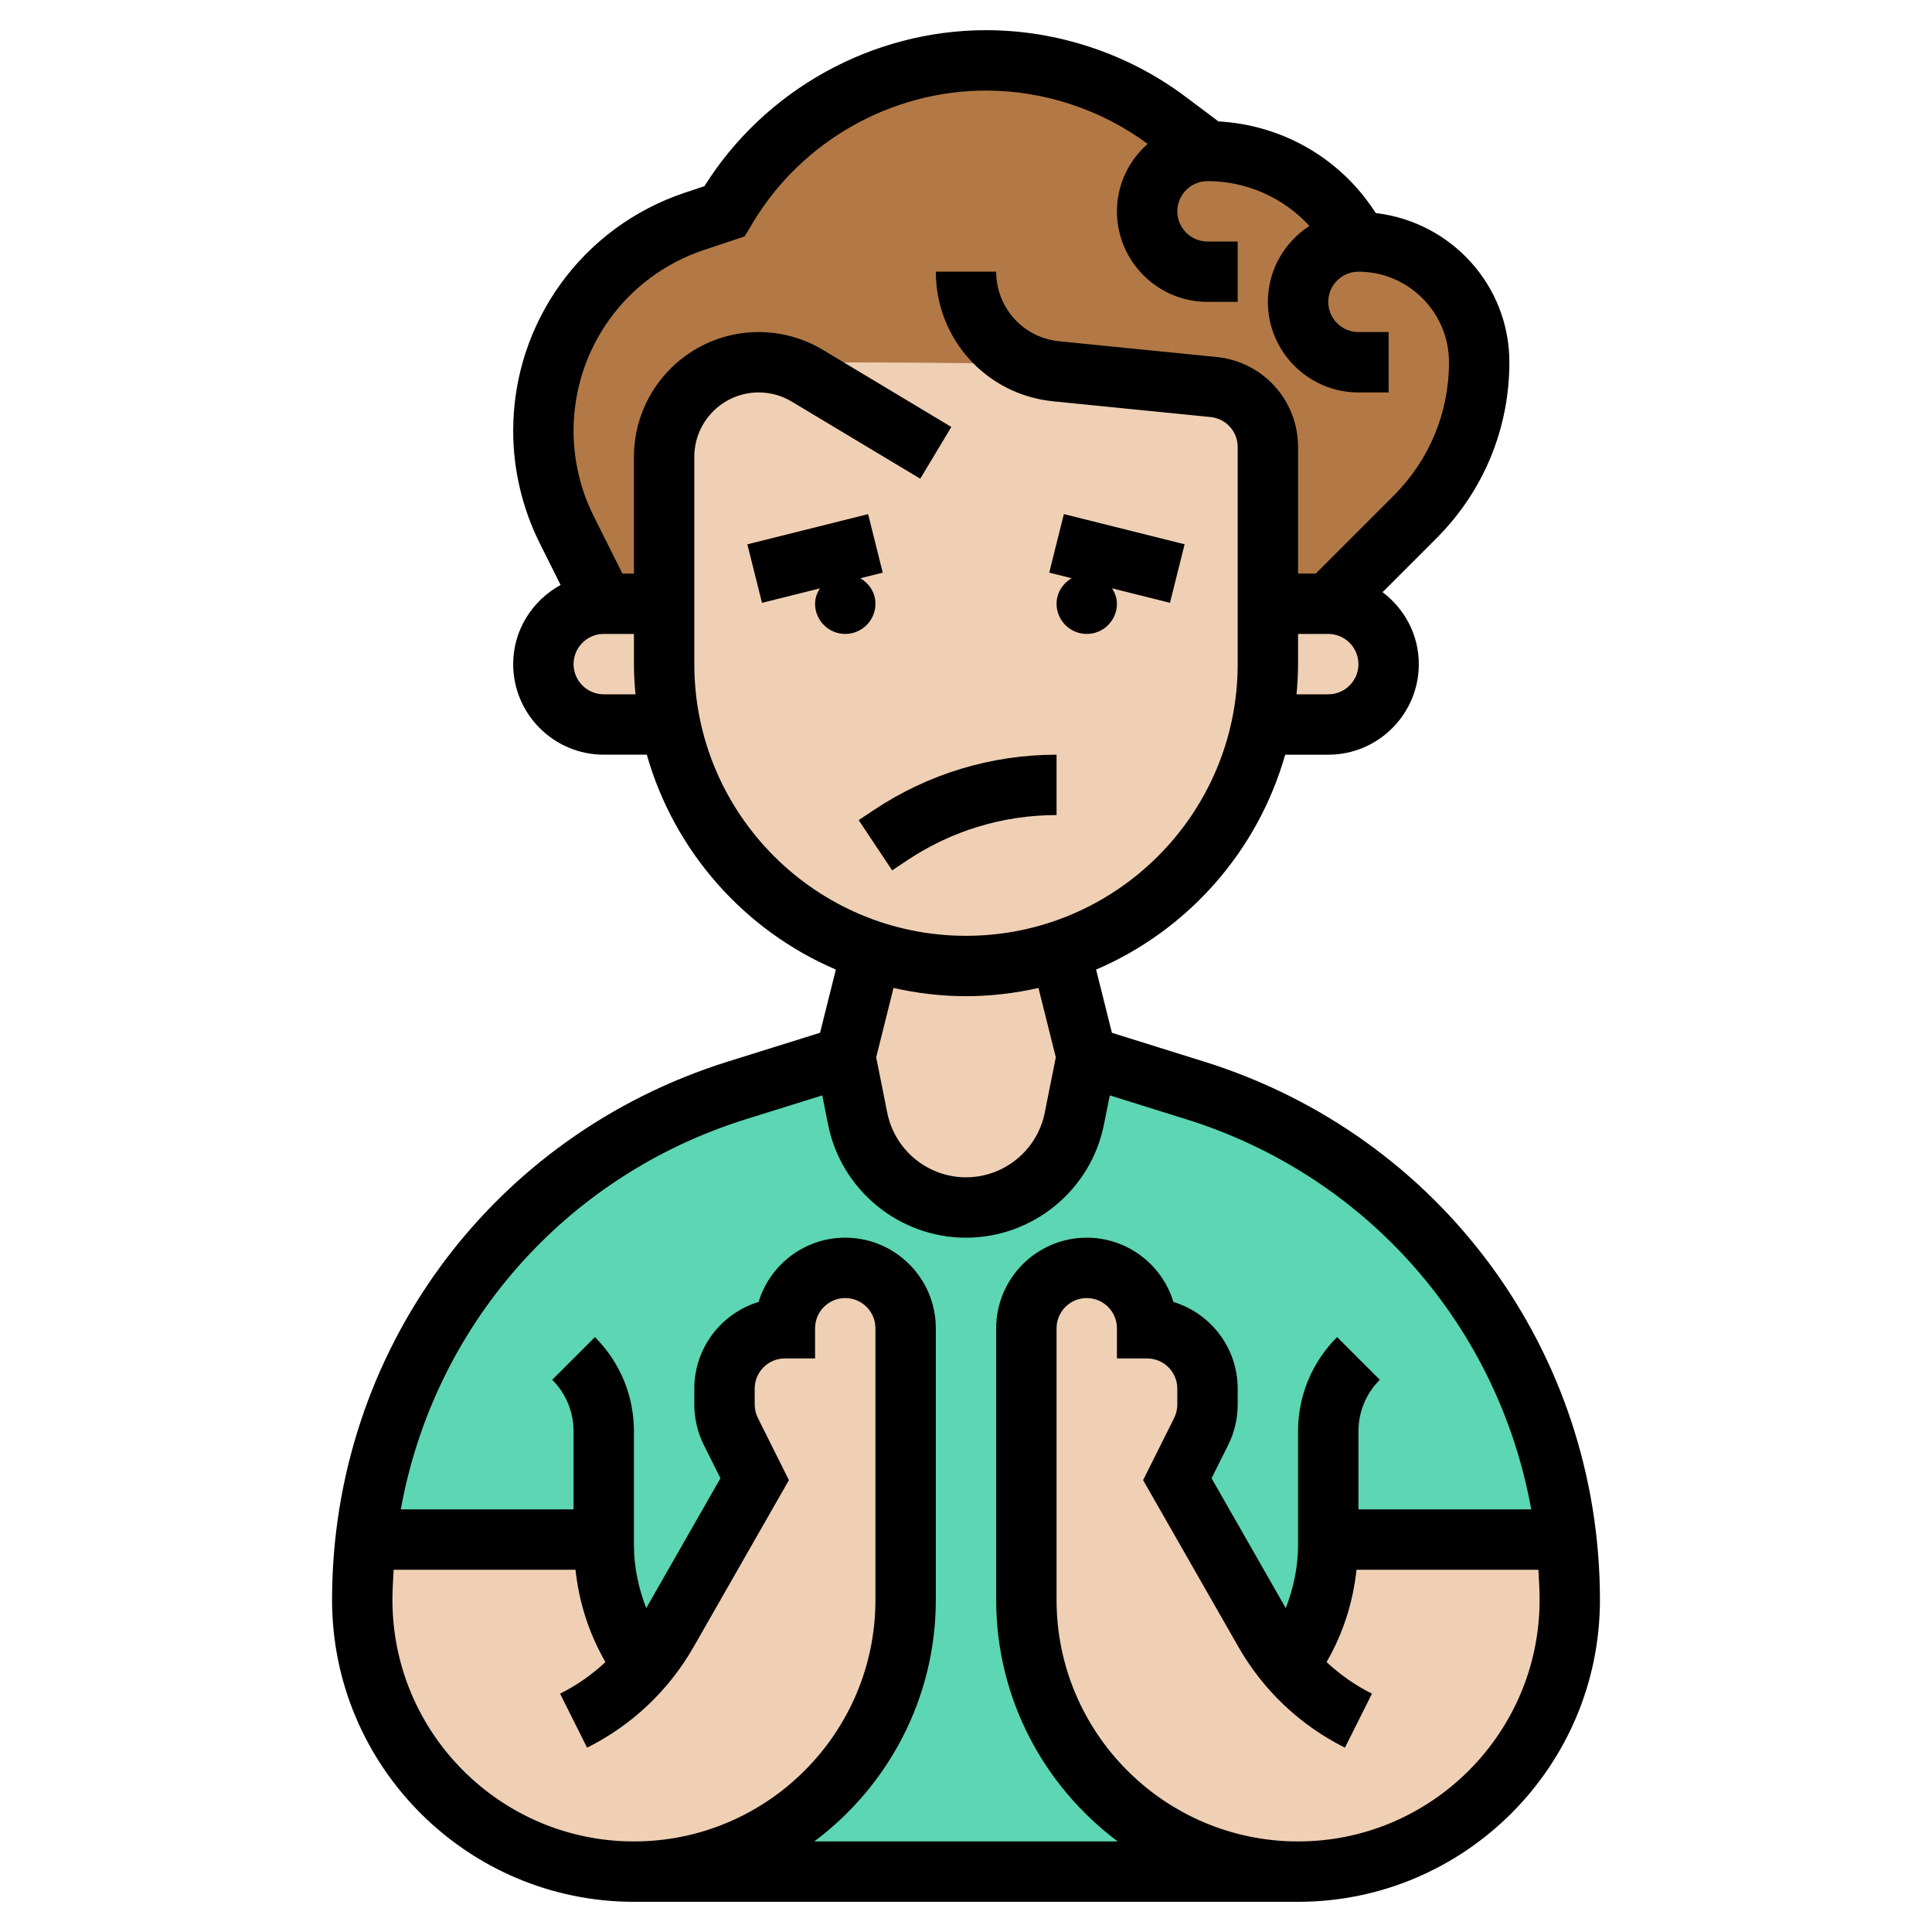 <svg id="_x33_0" enable-background="new 0 0 64 64" height="512" viewBox="0 0 64 64" width="512" xmlns="http://www.w3.org/2000/svg"><g><g><g><path d="m40 5c.94 0 1.84.24 2.64.66.8.44 1.5 1.06 2.02 1.84l.34.5c1.1 0 2.1.45 2.83 1.17.72.73 1.17 1.73 1.17 2.83 0 1.92-.76 3.76-2.12 5.12l-2.88 2.88h-2v-5.19c0-1.03-.78-1.89-1.8-1.99l-5.21-.52c-.35-.04-.68-.12-.99-.26l-8.87-.04c-1.73 0-3.13 1.4-3.13 3.13v4.87h-2l-1.23-2.46c-.51-1.01-.77-2.13-.77-3.27 0-1.57.5-3.06 1.38-4.28.88-1.21 2.13-2.16 3.62-2.66l1-.33.09-.14c1.8-3.02 5.06-4.86 8.57-4.86 2.17 0 4.28.7 6.01 2z" fill="#b27946"/></g><g><path d="m44 51v.17c0 1.46-.46 2.86-1.31 4.02-.3-.35-.57-.73-.8-1.13l-2.89-5.06.79-1.58c.14-.28.21-.58.21-.89v-.53c0-.55-.22-1.05-.59-1.41-.36-.37-.86-.59-1.41-.59 0-.55-.22-1.05-.59-1.41-.36-.37-.86-.59-1.41-.59-1.1 0-2 .9-2 2v9c0 2.48 1.01 4.74 2.64 6.36 1.62 1.63 3.88 2.64 6.36 2.64h-22c2.48 0 4.74-1.01 6.36-2.64 1.63-1.62 2.64-3.88 2.64-6.36v-9c0-1.1-.9-2-2-2-.55 0-1.05.22-1.41.59-.37.36-.59.86-.59 1.41-.55 0-1.05.22-1.41.59-.37.36-.59.86-.59 1.41v.53c0 .31.07.61.21.89l.79 1.58-2.89 5.06c-.23.4-.5.78-.8 1.13-.85-1.16-1.31-2.56-1.31-4.02v-.17h-7.88c.77-6.89 5.55-12.77 12.29-14.88l3.59-1.12.41 2.06c.34 1.71 1.85 2.94 3.59 2.94.87 0 1.68-.31 2.32-.83s1.1-1.25 1.27-2.11l.41-2.06 3.59 1.12c6.74 2.11 11.52 7.99 12.29 14.88z" fill="#5cd6b3"/></g><g><path d="m21.31 55.19c.3-.35.57-.73.8-1.13l2.89-5.06-.79-1.58c-.14-.28-.21-.58-.21-.89v-.53c0-.55.22-1.05.59-1.41.36-.37.86-.59 1.41-.59 0-.55.22-1.05.59-1.41.36-.37.86-.59 1.41-.59 1.1 0 2 .9 2 2v9c0 2.48-1.01 4.74-2.64 6.36-1.62 1.63-3.88 2.64-6.36 2.64s-4.74-1.01-6.36-2.64c-1.63-1.62-2.64-3.88-2.64-6.36 0-.67.04-1.34.11-2h.01 7.88v.17c0 1.46.46 2.86 1.31 4.02z" fill="#f0d0b4"/></g><g><path d="m42.69 55.19c.85-1.16 1.31-2.56 1.31-4.02v-.17h7.88.01c.07.66.11 1.33.11 2 0 2.48-1.01 4.74-2.64 6.36-1.62 1.63-3.88 2.64-6.36 2.64s-4.74-1.01-6.36-2.64c-1.63-1.62-2.64-3.88-2.64-6.36v-9c0-1.1.9-2 2-2 .55 0 1.05.22 1.41.59.37.36.59.86.59 1.41.55 0 1.05.22 1.41.59.37.36.59.86.59 1.41v.53c0 .31-.07.61-.21.89l-.79 1.58 2.89 5.06c.23.4.5.78.8 1.13z" fill="#f0d0b4"/></g><g><path d="m42 20h2c1.1 0 2 .9 2 2 0 .55-.22 1.05-.59 1.41-.36.37-.86.59-1.41.59h-2.2c.13-.64.2-1.31.2-2z" fill="#f0d0b4"/></g><g><path d="m35.13 31.5.87 3.5-.41 2.06c-.17.86-.63 1.59-1.27 2.11s-1.45.83-2.32.83c-1.74 0-3.25-1.23-3.59-2.94l-.41-2.06.87-3.5c.98.32 2.04.5 3.13.5s2.15-.18 3.13-.5z" fill="#f0d0b4"/></g><g><path d="m42 14.81v5.19 2c0 .69-.07 1.36-.2 2-.72 3.53-3.3 6.39-6.67 7.5-.98.32-2.04.5-3.13.5s-2.15-.18-3.13-.5c-1.5-.5-2.85-1.34-3.94-2.43-1.36-1.36-2.33-3.11-2.73-5.07-.13-.64-.2-1.31-.2-2v-2-4.87c0-1.73 1.4-3.13 3.13-3.13l8.87.04c.31.14.64.22.99.26l5.21.52c1.02.1 1.8.96 1.8 1.99z" fill="#f0d0b4"/></g><g><path d="m22 20v2c0 .69.07 1.36.2 2h-2.2c-.55 0-1.05-.22-1.41-.59-.37-.36-.59-.86-.59-1.41 0-1.1.9-2 2-2z" fill="#f0d0b4"/></g></g><g><path d="m29 20c0-.365-.206-.671-.498-.845l.74-.185-.485-1.939-4 1 .485 1.939 1.917-.479c-.092.151-.159.319-.159.509 0 .552.448 1 1 1s1-.448 1-1z"/><path d="m35 20c0 .552.448 1 1 1s1-.448 1-1c0-.19-.067-.358-.16-.51l1.917.479.485-1.939-4-1-.485 1.939.74.185c-.291.175-.497.481-.497.846z"/><path d="m35 25c-2.161 0-4.253.634-6.051 1.832l-.504.336 1.109 1.664.504-.336c1.469-.978 3.177-1.496 4.942-1.496z"/><path d="m39.89 35.168-3.056-.955-.524-2.094c3.027-1.295 5.352-3.911 6.263-7.118h1.427c1.654 0 3-1.346 3-3 0-.977-.476-1.837-1.201-2.385l1.787-1.787c1.557-1.558 2.414-3.628 2.414-5.829 0-2.56-1.942-4.653-4.426-4.942l-.078-.117c-1.16-1.74-3.06-2.805-5.133-2.919l-1.095-.821c-1.893-1.42-4.238-2.201-6.603-2.201-3.775 0-7.33 1.975-9.33 5.168l-.649.216c-3.401 1.134-5.686 4.304-5.686 7.889 0 1.284.304 2.57.878 3.719l.693 1.386c-.931.51-1.571 1.488-1.571 2.622 0 1.654 1.346 3 3 3h1.426c.911 3.207 3.236 5.824 6.263 7.118l-.524 2.094-3.056.955c-7.84 2.452-13.109 9.618-13.109 17.833 0 5.514 4.486 10 10 10h22c5.514 0 10-4.486 10-10 0-8.215-5.269-15.381-13.11-17.832zm4.11-12.168h-1.051c.03-.33.051-.662.051-1v-1h1c.551 0 1 .448 1 1s-.449 1-1 1zm-24 0c-.551 0-1-.448-1-1s.449-1 1-1h1v1c0 .338.021.67.051 1zm3-1v-6.867c0-1.176.957-2.133 2.132-2.133.387 0 .766.105 1.097.304l4.256 2.554 1.029-1.715-4.256-2.554c-.642-.386-1.377-.589-2.126-.589-2.278 0-4.132 1.854-4.132 4.133v3.867h-.382l-.951-1.902c-.437-.872-.667-1.85-.667-2.825 0-2.724 1.735-5.131 4.319-5.992l1.349-.45.275-.459c1.618-2.697 4.577-4.372 7.722-4.372 1.915 0 3.813.628 5.352 1.766-.619.55-1.017 1.343-1.017 2.234 0 1.654 1.346 3 3 3h1v-2h-1c-.551 0-1-.448-1-1s.449-1 1-1c1.298 0 2.513.547 3.377 1.484-.826.535-1.377 1.46-1.377 2.516 0 1.654 1.346 3 3 3h1v-2h-1c-.551 0-1-.448-1-1s.449-1 1-1c1.654 0 3 1.346 3 3 0 1.667-.649 3.234-1.828 4.414l-2.586 2.586h-.586v-4.19c0-1.548-1.162-2.831-2.701-2.984l-5.214-.521c-1.189-.12-2.085-1.111-2.085-2.305h-2c0 2.226 1.67 4.071 3.886 4.294l5.214.521c.513.051.9.479.9.994v7.191c0 4.963-4.038 9-9 9s-9-4.037-9-9zm9 11c.826 0 1.627-.099 2.401-.272l.574 2.297-.367 1.838c-.248 1.238-1.345 2.137-2.608 2.137s-2.36-.899-2.608-2.138l-.367-1.838.574-2.297c.774.174 1.575.273 2.401.273zm-19 20c0-.336.021-.668.04-1h6.025c.114 1.083.448 2.116.991 3.058-.445.416-.949.771-1.503 1.047l.895 1.789c1.486-.743 2.707-1.898 3.53-3.34l3.156-5.523-1.028-2.057c-.069-.137-.106-.291-.106-.446v-.528c0-.552.449-1 1-1h1v-1c0-.552.449-1 1-1s1 .448 1 1v9c0 4.411-3.589 8-8 8s-8-3.589-8-8zm13.974 8c2.438-1.825 4.026-4.727 4.026-8v-9c0-1.654-1.346-3-3-3-1.352 0-2.497.898-2.871 2.129-1.231.374-2.129 1.519-2.129 2.871v.528c0 .463.109.927.316 1.341l.55 1.1-2.459 4.303c-.258-.665-.407-1.371-.407-2.1v-3.758c0-1.179-.459-2.287-1.292-3.121l-1.415 1.414c.456.456.707 1.063.707 1.707v2.586h-5.723c1.088-6.034 5.404-11.039 11.43-12.924l2.531-.79.194.969c.433 2.17 2.355 3.745 4.568 3.745s4.135-1.575 4.569-3.745l.194-.969 2.531.79c6.026 1.884 10.342 6.89 11.43 12.924h-5.724v-2.586c0-.645.251-1.251.708-1.707l-1.415-1.414c-.834.834-1.293 1.942-1.293 3.121v3.758c0 .73-.149 1.435-.407 2.1l-2.459-4.303.55-1.1c.207-.414.316-.878.316-1.341v-.528c0-1.352-.898-2.497-2.129-2.871-.374-1.231-1.519-2.129-2.871-2.129-1.654 0-3 1.346-3 3v9c0 3.273 1.588 6.175 4.026 8zm16.026 0c-4.411 0-8-3.589-8-8v-9c0-.552.449-1 1-1s1 .448 1 1v1h1c.551 0 1 .448 1 1v.528c0 .154-.037.309-.105.446l-1.028 2.057 3.156 5.523c.824 1.441 2.044 2.597 3.53 3.34l.895-1.789c-.554-.277-1.058-.631-1.503-1.047.543-.942.877-1.975.991-3.058h6.025c.02.332.04.664.04 1-.001 4.411-3.59 8-8.001 8z"/></g></g></svg>